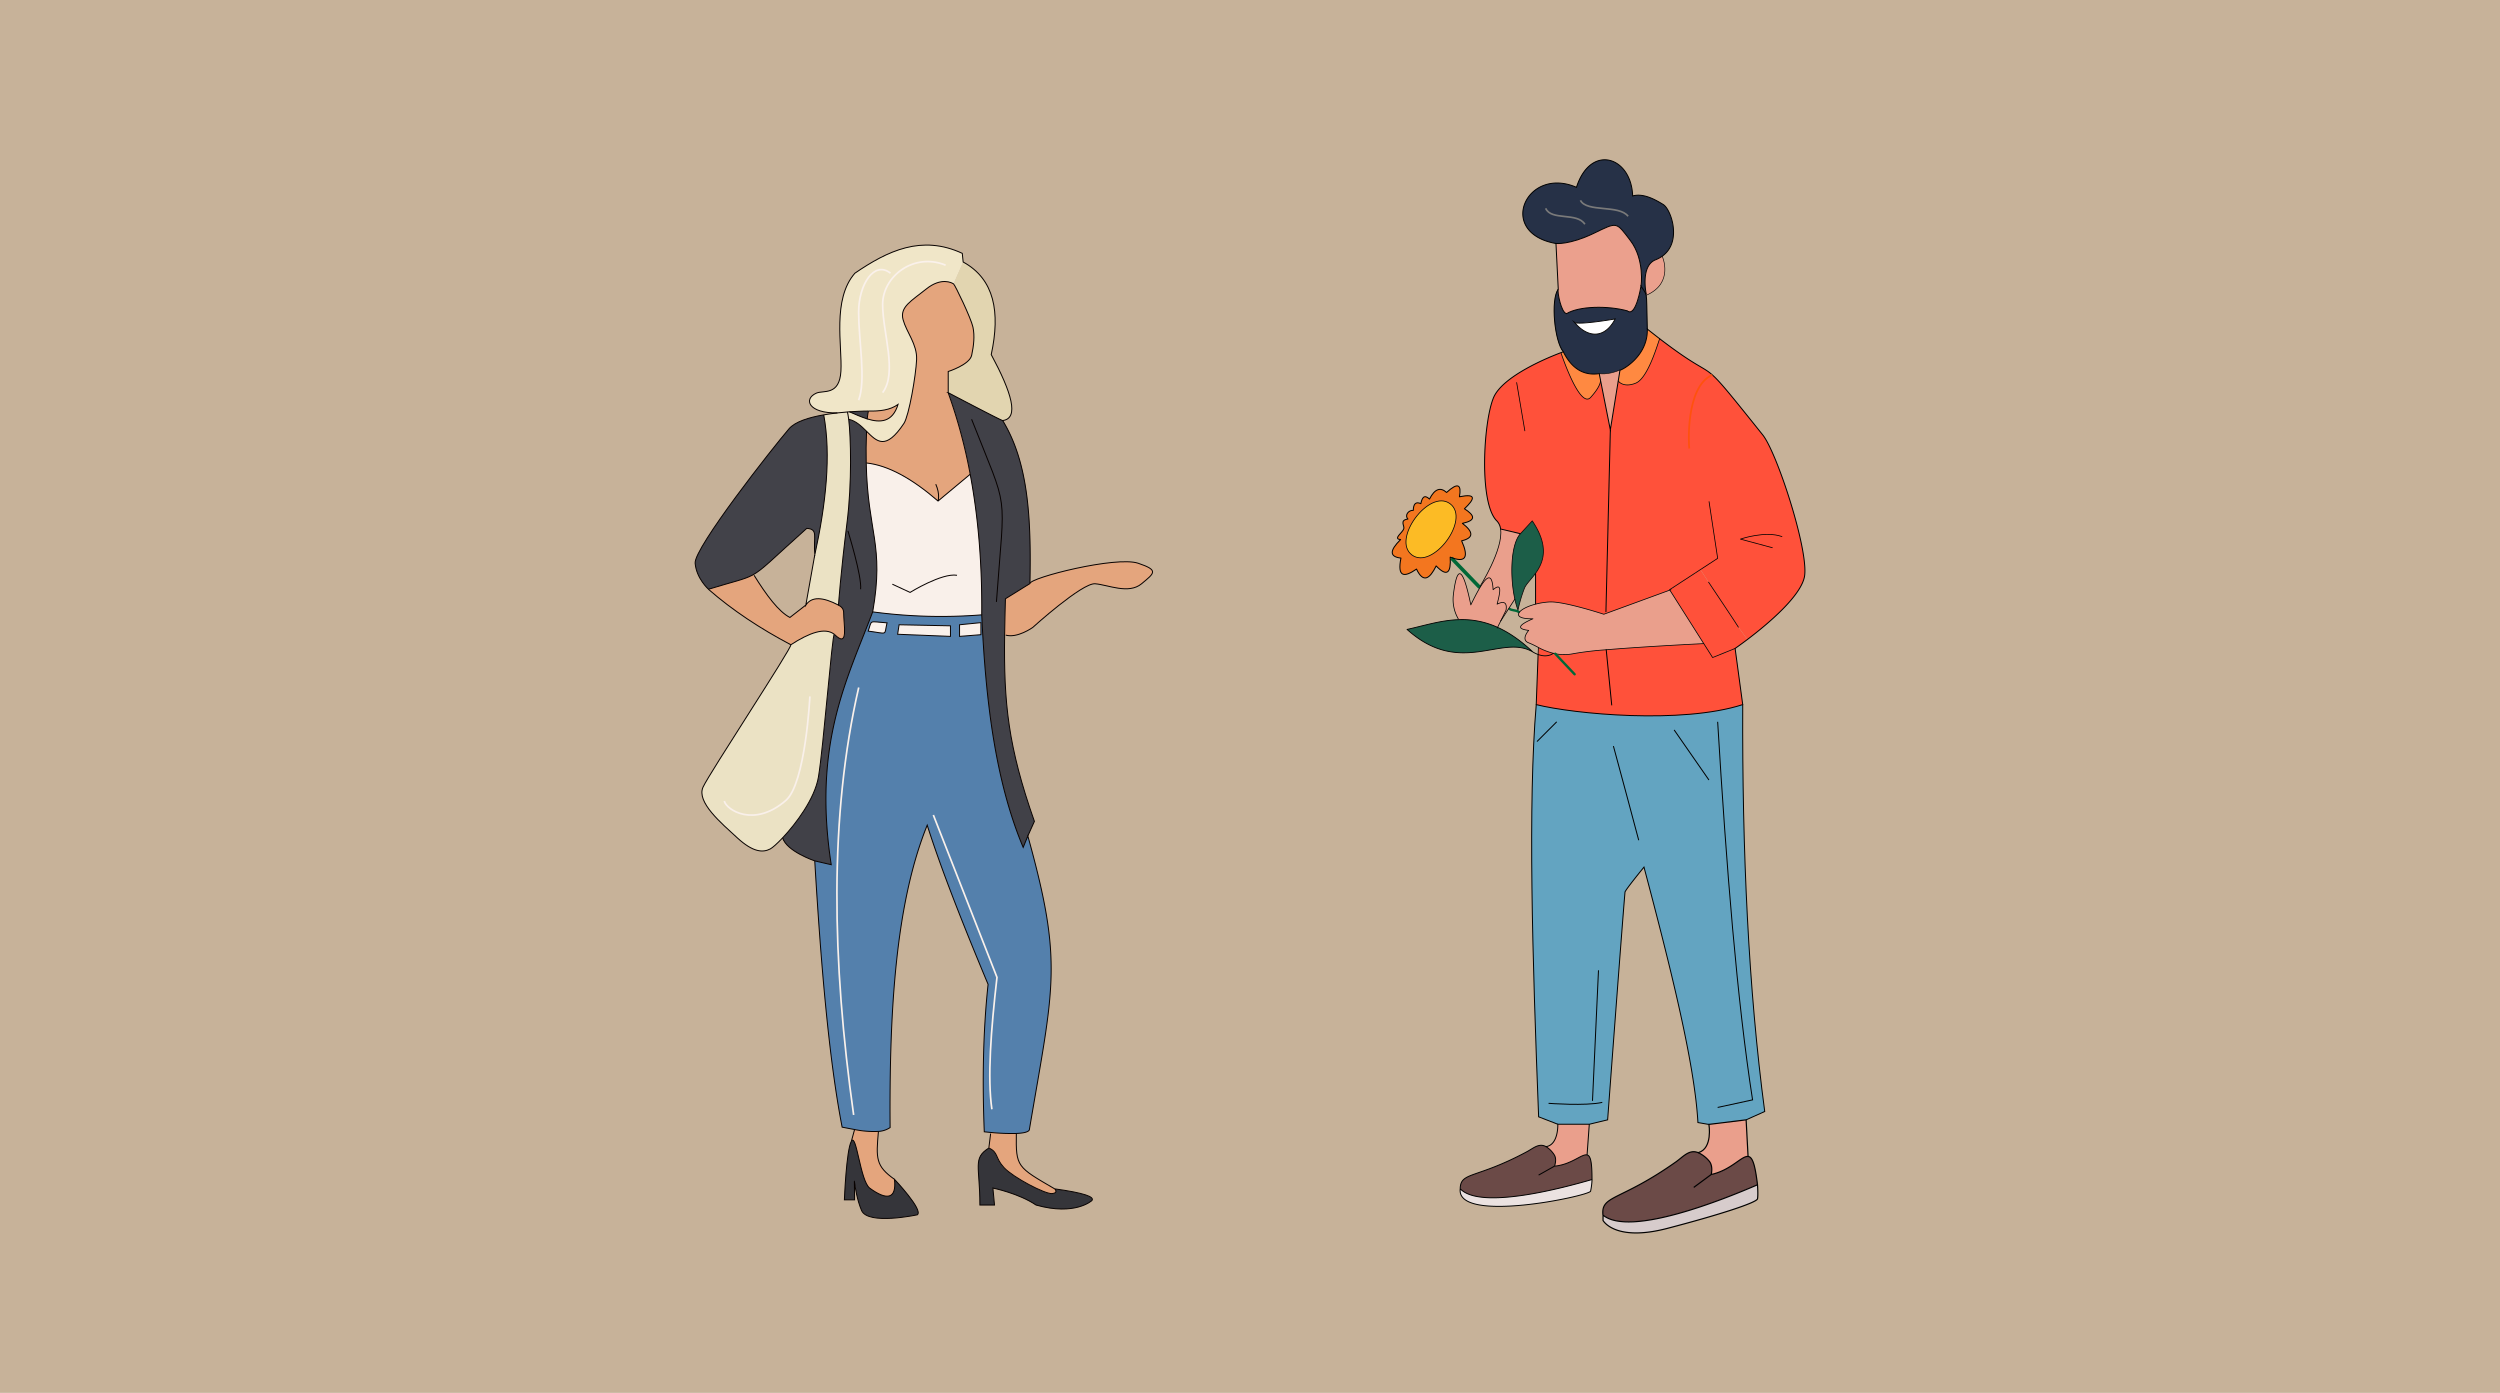 <svg xmlns="http://www.w3.org/2000/svg" viewBox="0 0 1400 780"><path fill="#c7b299" d="M0 0h1400v780H0z"/><path d="M496.74 348.8c-1.78 7.3.95 6.1-10.53 4.62 2.24-6.57.03-5.33 10.53-4.62z" fill="#faf1eb"/><path d="M488.7 342.64c6.62-37.73-2.8-44.25-3.63-83.35h.05c12.33 1.31 25.8 8.88 40.16 21.32l18-15c4.67 24.76 6.69 51.08 6.47 78.72a287.94 287.94 0 01-61.05-1.69z" fill="#f9f0ea"/><path d="M556.88 674.82h-8.17c0-21.79-4.16-26.13 5-31.91 5.51 2.48 3.35 5.45 8.5 11s23.09 14.91 26.88 14.55 1.53-2.66 1.53-2.66c16.52 2.3 22.5 4.49 20.78 6.57 0 0-9.41 8.7-31.25 2.49-9.6-6.57-24.17-9.52-24.17-9.52z" fill="#35353a"/><path d="M537.35 356.38l12-.95v-6.75l-12 1.19zm-34.68-1.19l29.59 1.19v-5.92l-28.77-.59zm-16.46-1.77c11.48 1.48 8.75 2.68 10.53-4.62-10.5-.71-8.29-1.95-10.53 4.62zm-20.72 130.8c-10.48-67.86 9-103.91 23.21-141.58a287.94 287.94 0 0061.08 1.66c2.14 47.79 7.58 93 23.2 130.22l2.61-6.4c19.88 71.6 14.53 83.62.83 164.61-.59 1.3-3.57 1.85-7.28 2a114.21 114.21 0 01-14.33-.57c-2.18-.2-3.61-.37-3.61-.37-1.15-28.75-.66-56.42 2.13-82.57-13.73-32.79-26-63.66-34.09-89.14-17.77 44-21.26 104.39-20.78 169.34a13 13 0 01-6.57 2.16 52.84 52.84 0 01-13.32-1.07c-2.29-.4-4.64-.87-7-1.33-7.41-38.26-11.89-91.1-15.33-149.1z" fill="#5480ac"/><path d="M562.59 355.64c.08-6.34.25-13.07.45-20.34l13.73-8.52c0-3.27 48.25-15.51 60.61-11.36 11.67 3.92 9.16 5.45 1.9 11.49s-18.71.59-26 0-35 24.5-35 24.5-8.61 6.13-15.08 4.25z" fill="#e4a57d"/><path d="M531 208.05s12-3.79 13.14-9.12 1.77-10.77.71-15.74S534.86 159.63 534 159l5.35-12.32c17.53 9.62 20.88 28.08 15.72 51.85 11.5 21.37 15.79 35.76 6.39 36.94-1.11-.15-30.54-15.63-30.54-15.63z" fill="#e2d5b0"/><path d="M456.26 482.09s-15.69-5.25-18-12.89c7.48-7.93 18-21.91 20.07-34.11 2.79-16.59 7.67-79.74 8.88-79.9 8.27 8.27 5.21-5.2 5.21-12.55 0-.35-.1-2.42-2.9-3.78 0 0 1.2-17.61 4.79-46.18 2.84-22.53 2.1-48.1.94-57.86 4.06.85 7.16 3.84 10 6.68-.26 6.63-.3 12.5-.18 17.79.83 39.1 10.25 45.62 3.63 83.35-14.19 37.67-33.69 73.72-23.21 141.58z" fill="#414148"/><path d="M475.68 230.63c3.08 1.29 6.55 2.89 10 4 7.13 2.21 14.11 2.08 17.24-8.08-4.62 3.22-10.34 3.79-16.33 3.67-.02-.04-4.59-.04-10.91.41zm-6.66.6c-16.27.29-19.24-7.75-11.87-11.06 4-1.77 13 1.61 13.79-12.37s-5-40.12 7.81-54.8c18.38-12.57 37.41-21.68 60.14-11.13l.5 4.85L534 159c-.83-.6-6.87-3.91-15.28 2.83s-14.91 10.07-13 17.17 7.94 13.73 7.58 22.38-4.26 31.49-7.11 35.75c-10.25 15.38-15.1 10.18-21 4.33-2.84-2.84-5.94-5.83-10-6.68-.3-2.58-.63-4-.94-4.09-1.68.13-3.45.3-5.28.5z" fill="#f0e6c8"/><path d="M422.28 322.16c7 11.27 13.82 20.41 20.07 23.62l8.88-6.92c3.33-5 9.67-4.53 18.29 0 2.8 1.36 2.9 3.43 2.9 3.78 0 7.35 3.06 20.82-5.21 12.55-5.29-4-14-.84-24.33 5.86-17.16-9.05-32.72-19.32-46.16-31.05 14.33-4.38 19.81-5.37 24.59-7.9z" fill="#e4a57d"/><path d="M543.31 265.58a291.91 291.91 0 00-12.31-45.7s29.43 15.48 30.54 15.63c14.56 23.79 16 55.35 15.27 91.26L563 335.3c-.2 7.27-.37 14-.45 20.34-.47 38.14 1.95 62.36 16.71 104.36l-3.67 8.16-2.61 6.4c-15.62-37.22-21.06-82.43-23.2-130.22.22-27.68-1.78-54-6.47-78.76z" fill="#414148"/><path d="M475.68 230.63c6.29-.45 10.89-.45 10.89-.45-.34 0-.65 1.63-.91 4.41-3.43-1.07-6.9-2.67-9.98-3.96z" fill="#424249"/><path d="M502.9 226.51c-3.13 10.16-10.11 10.29-17.24 8.08.26-2.78.57-4.41.91-4.41 5.99.12 11.71-.45 16.33-3.67z" fill="#e4a57d"/><path fill="#faf1eb" d="M502.67 355.19l.82-5.32 28.77.59v5.92l-29.59-1.19z"/><path d="M469.52 338.86c-8.62-4.53-15-5-18.29 0l5-28.06c6.26-28.79 9.23-55.69 5-78.47 2.58-.45 5.2-.81 7.73-1.09 1.83-.2 3.6-.37 5.28-.5.31 0 .64 1.51.94 4.09 1.16 9.76 1.9 35.33-.94 57.86-3.52 28.56-4.72 46.17-4.72 46.17z" fill="#ebe2c4"/><path d="M485.25 241.5c5.86 5.85 10.71 11.05 21-4.33 2.85-4.26 6.75-27.11 7.11-35.75s-5.68-15.28-7.58-22.38 4.62-10.42 13-17.17 14.43-3.43 15.22-2.87 9.7 19.17 10.77 24.15.47 10.41-.71 15.74-13.06 9.16-13.06 9.16v11.83a291.91 291.91 0 0112.35 45.7l-18 15c-14.36-12.44-27.83-20-40.16-21.32h-.05c-.14-5.26-.14-11.13.11-17.76z" fill="#e4a57d"/><path fill="#faf1eb" d="M549.31 355.43l-11.96.95v-6.51l11.96-1.19v6.75z"/><path d="M389.25 315.41c-.7-8.52 44-65.34 52.57-75.28 3.41-4 11.27-6.38 19.47-7.81 4.2 22.78 1.23 49.68-5 78.47-.91-10.41 2.17-14.45-4.5-14.92-19.62 17.5-24.5 23-30.45 26.2-4.78 2.53-10.26 3.52-24.59 7.9-.03.03-6.75-6.03-7.5-14.56z" fill="#424249"/><path d="M554.81 634.17a114.21 114.21 0 0014.33.57c-.25 18.81.33 18.68 21.48 31 0 0 2.26 2.31-1.53 2.66s-21.73-9-26.88-14.55-3-8.48-8.5-11l1-8.11z" fill="#e4a57d"/><path d="M442.88 361.05c10.35-6.7 19-9.87 24.33-5.86-1.21.16-6.09 63.31-8.88 79.9-2.05 12.2-12.59 26.18-20.07 34.11-3.12 3.32-5.71 5.58-6.92 6.21-4.09 2.13-9.59 1.95-18.47-6.22s-23-20-19.17-28.41c3.53-7.78 50.01-78.24 49.18-79.73z" fill="#ebe2c4"/><path d="M487.07 665.38c-5.33-3.91-7.46-31.26-10.3-26.29l1.8-6.57a52.84 52.84 0 0013.32 1.07c-1.33 15.15-1.52 19.39 9 26.84 1.3 11.42-4.56 11.74-13.82 4.95z" fill="#e4a57d"/><path d="M472.86 671.92s1.07-27.85 3.91-32.83 5 22.38 10.3 26.29c9.26 6.79 15.12 6.47 13.85-5 0 0 16.34 17.25 12.78 19.86 0 0-27.7 6-31.25-2.48-5-11.92-3.93-26.77-3.88-5.89z" fill="#35353a"/><path d="M491.89 633.59a13 13 0 006.57-2.16c-.48-64.95 3-125.33 20.78-169.34 8.11 25.48 20.36 56.35 34.09 89.14-2.79 26.15-3.28 53.82-2.13 82.57 0 0 1.43.17 3.61.37a114.21 114.21 0 0014.33.57c3.71-.16 6.69-.71 7.28-2 13.7-81 19.05-93-.83-164.61l-2.61 6.4c-15.62-37.22-21.06-82.43-23.2-130.22a287.94 287.94 0 01-61.08-1.66c-14.19 37.67-33.69 73.72-23.21 141.58l-9.23-2.13c3.44 58 7.92 110.84 15.33 149.1 2.34.46 4.69.93 7 1.33a52.84 52.84 0 0013.3 1.06z" fill="none" stroke="#070100" stroke-miterlimit="10" stroke-width=".56"/><path d="M480.88 385c-16.6 72.11-15 153.16-2.84 239.37m44.63-167.96l35.64 90.91c-3.42 29.65-5.41 56.4-2.85 73.87" fill="none" stroke="#faf1eb" stroke-miterlimit="10" stroke-width=".95"/><path d="M576.77 326.77c.71-35.91-.71-67.47-15.27-91.26-1.11-.15-30.54-15.63-30.54-15.63a291.91 291.91 0 0112.35 45.7c4.67 24.76 6.69 51.08 6.47 78.72" fill="none" stroke="#070100" stroke-miterlimit="10" stroke-width=".56"/><path d="M575.59 468.12l3.67-8.16c-14.76-42-17.18-66.18-16.67-104.32.08-6.34.25-13.07.45-20.34l13.73-8.52m-91.51-85.45v.17c-.26 6.63-.3 12.5-.18 17.79.83 39.1 10.25 45.62 3.63 83.35M469 231.23c1.83-.2 3.6-.37 5.28-.5l1.37-.1c6.29-.45 10.89-.45 10.89-.45-.34 0-.65 1.63-.91 4.41v.2" fill="none" stroke="#070100" stroke-miterlimit="10" stroke-width=".56"/><path d="M461.29 232.33c4.2 22.78 1.23 49.68-5 78.47-.91-10.41 2.17-14.45-4.5-14.92-19.62 17.5-24.5 23-30.45 26.2-4.78 2.53-10.26 3.52-24.59 7.9 0 0-6.75-6-7.47-14.57s44-65.34 52.57-75.28c3.41-4 11.27-6.38 19.47-7.81 2.58-.45 5.2-.81 7.73-1.09m-1.84 123.96c-1.21.16-6.09 63.31-8.88 79.9-2.05 12.2-12.59 26.18-20.07 34.11-3.12 3.32-5.71 5.58-6.92 6.21-4.09 2.13-9.59 1.95-18.47-6.22s-23-20-19.17-28.41c3.53-7.77 50-78.24 49.18-79.73 10.35-6.7 19.04-9.87 24.33-5.86z" fill="none" stroke="#070100" stroke-miterlimit="10" stroke-width=".56"/><path d="M456.26 310.8l-5 28.06c3.33-5 9.67-4.53 18.29 0 0 0 1.2-17.61 4.79-46.18 2.84-22.53 2.1-48.1.94-57.86-.3-2.58-.63-4-.94-4.09m-52.06 91.43c7 11.27 13.82 20.41 20.07 23.62l8.88-6.92M396.72 330c13.44 11.75 29 22 46.16 31.07m31.96-63.77c.18.72 7.82 25.21 7.11 32.68m62.15-95.19c21.2 53.93 18.59 37.21 13.9 102.29m-14.69-71.5l-18 15c-14.36-12.44-27.83-20-40.16-21.32m40.13 21.35s1.3-3.73-1.25-9.47m-24.32 56l9.94 4.61s17.76-11 26.28-9.59m-49.72 31.26c11.48 1.48 8.75 2.68 10.53-4.62-10.5-.71-8.29-1.95-10.53 4.62zm17.28-3.55l-.82 5.32 29.59 1.19v-5.92l-28.77-.59zm33.86 0v6.51l11.96-.95v-6.75l-11.96 1.19z" fill="none" stroke="#070100" stroke-miterlimit="10" stroke-width=".56"/><path d="M453.54 390s-2.42 48.66-13.46 58.25c-17.81 15.45-33.26 5.28-34.49.35" fill="none" stroke="#f9f0ea" stroke-miterlimit="10" stroke-width=".95"/><path d="M531 219.88v-11.83s12-3.79 13.14-9.12 1.77-10.77.71-15.74S534.86 159.63 534 159s-6.87-3.91-15.28 2.83-14.91 10.07-13 17.17 7.94 13.73 7.58 22.38-4.26 31.49-7.11 35.75c-10.25 15.38-15.1 10.18-21 4.33-2.84-2.84-5.94-5.83-10-6.68" fill="none" stroke="#070100" stroke-miterlimit="10" stroke-width=".56"/><path d="M486.57 230.18c6 .12 11.71-.45 16.33-3.67-3.13 10.16-10.11 10.29-17.24 8.08-3.43-1.07-6.9-2.67-10-4" fill="none" stroke="#070100" stroke-miterlimit="10" stroke-width=".56"/><path d="M469 231.23h0c-16.27.29-19.24-7.75-11.87-11.06 4-1.77 13 1.61 13.79-12.37s-5-40.12 7.81-54.8c18.38-12.57 37.41-21.68 60.14-11.13l.5 4.85c17.53 9.62 20.88 28.08 15.72 51.85 11.5 21.37 15.79 35.76 6.39 36.94" fill="none" stroke="#070100" stroke-miterlimit="10" stroke-width=".56"/><path d="M529.54 148.5c-17.74-7.26-35.26 6.16-35.26 22s8.4 38.12 0 49.36" fill="none" stroke="#faf1eb" stroke-miterlimit="10" stroke-width=".95"/><path d="M498.68 153c-9-7.23-17.85 6.14-17.85 21.93s4.26 38 0 49.18" fill="none" stroke="#faf1eb" stroke-miterlimit="10" stroke-width=".95"/><path d="M576.77 326.78h0c0-3.27 48.25-15.51 60.61-11.36 11.67 3.92 9.16 5.45 1.9 11.49s-18.71.59-26 0-35 24.5-35 24.5-8.61 6.13-15.08 4.25M456.26 482.09s-15.69-5.25-18-12.89m116.49 165.6l-1 8.11c-9.16 5.78-5 10.12-5 31.91h8.17l-.9-9.52s14.57 3 24.17 9.52c21.84 6.21 31.25-2.49 31.25-2.49 1.72-2.08-4.26-4.27-20.78-6.57 0 0 2.26 2.31-1.53 2.66s-21.73-9-26.88-14.55-3-8.48-8.5-11m36.87 22.89c-21.15-12.34-21.73-12.21-21.48-31M467.21 355.19c8.27 8.27 5.21-5.2 5.21-12.55 0-.35-.1-2.42-2.9-3.78m31.4 321.57s16.34 17.25 12.78 19.86c0 0-27.7 6-31.25-2.48-5-11.92-3.93-26.77-3.88-5.89h-5.71s1.07-27.85 3.91-32.83 5 22.38 10.3 26.29c9.26 6.79 15.12 6.47 13.85-4.95zm0 0c-10.55-7.45-10.36-11.69-9-26.84m-15.15 5.5l1.8-6.57" fill="none" stroke="#070100" stroke-miterlimit="10" stroke-width=".56"/><path d="M838.44 338.32c3.95-1.93 5.65-.84 5 3.39l-3 6.08-1.75 3.52a47.58 47.58 0 00-21.91-4.3v-.43a21.67 21.67 0 01-2.78-13.5c2.5-20.73 6.3-11.1 9.77 5.66 1.75-3.6 3.49-7 5.09-9.66 3.86-6.44 6.9-8.55 7.39 1.16 5.04-4.33 3.99 1.27 2.19 8.08z" fill="#ea9f8c"/><path d="M869.85 365.85s-3.07 2.64-8.51.67l.15-3.92a37.1 37.1 0 008.36 3.25z" fill="#ff513a"/><path d="M951.05 645.49a17.44 17.44 0 016 4.57c2.55 2.77 1.28 7.66 1.28 7.66 11.15-2.43 17-10.5 20.64-10.1 2.41.26 3.87 4.19 5.28 15.84-18 7.8-71.41 29.58-86.5 17-1.13-11.31 9.43-7.6 40.81-29.76 4.18-2.98 7.44-7.24 12.49-5.21z" fill="#6b4a47"/><path d="M881.71 180.51l-.17-.19a.44.44 0 00.17.19c7.49 9 17 9.25 22.79-1.9 0 0-20.57 3.56-22.79 1.9zM875.45 197c-5-5.79-7.21-29.2-2.87-35.09-.63 1.34 1.71 13.41 4.71 13.69 7-4.25 23-4.58 34-1.56C916.15 178 919 160.2 919 160.2c1.61 2.53 2.39 3.26 2.79 4.74 0 .13.07.27.1.42.46 2.25.28 6.36.65 18.93.41 15.45-14.45 23.12-15.3 23-7 2.91-11.62 2-11.62 2-8.62 1.21-15.36-2.69-20.17-12.29z" fill="#263147"/><path d="M901.8 240.68l4.4-27.27s2.69 4 9.78 1.2 12.4-22.7 13.45-24.9c37.36 28.64 17.71 3.85 57.68 53.81 7.94 9.92 25.22 62.92 23.53 78.5-1.24 11.33-21.25 27.89-32.1 36.1l-5-6.9c-.55-1.11-16-24.17-16.72-25.23l-4.57-7L935 330.24l.14.22-35.53 13-.26-.7z" fill="#ff513a"/><path d="M916 214.61c-7.09 2.84-9.78-1.2-9.78-1.2l1-6.17c.85.17 15.71-7.5 15.3-23 2.52 2 4.82 3.79 6.94 5.42-1.08 2.25-6.46 22.14-13.46 24.95z" fill="#ff8941"/><path d="M975.92 394.58c-.32 82.51 3.2 159.33 12.32 227.85l-10.41 4.68-20.83 2.55-6.14-1.06c-1.82-32.93-15.18-86.51-30.21-143 0 0-10.52 12.89-10.63 14-1.63 18.39-9.77 127.53-9.77 127.53L890 629.58h-17.63l-10.74-4.17c-3.52-90-6-175.46-1.34-230.83 21.01 5.25 81.39 11.07 115.63 0z" fill="#63a4c1"/><path d="M790.68 310.78c11.58 8.63 33-20 21.37-28.68s-32.95 20.05-21.37 28.68zm5-28.78c.69-3.24 1.81-5.39 4.85-2.58 3-5.87 6.2-6.75 9.57-3.69 6.41-5.88 8.42-4.43 7.19 2.41 9.87-2 8.48 1.32 2.8 6.71 5.74 3.71 6.81 6.47-1.13 8.18 6.28 4.81 6.44 8.19-.44 9.78 4.1 9.17 2.44 12.67-6.38 9.14.52 8.73-1.66 11.37-7.86 4.92-3.58 7.27-7.23 9.81-11 1.76-6.89 4.81-10.88 4.65-8.72-6.16-6.26-.68-6.66-4-.18-10.37-4.52-.33 1.17-3.87 1.78-6.09.48-1.74-2.51-4.74 2.31-5.39-2-2.2.41-5.05 3-4.87.03-3.55 1.29-5.07 4.18-3.75z" fill="#f3761f"/><path d="M838.63 351.32c6.2 2.81 12.75 7.2 19.78 13.79C841 354.71 818 379.41 788 352.48c9.41-2.07 18.77-5.11 28.77-5.46a47.58 47.58 0 0121.86 4.3z" fill="#1c5e48"/><path d="M828.54 328.82s13.53-21.3 11.78-32.59l11.12 2.66c-5.34 5.79-6 23.52-3.12 36.66h-.06l-3.26 5.09-4.61 7.15 3-6.08c.66-4.23-1-5.32-5-3.39 1.8-6.81 2.85-12.41-2.24-8.08-.49-9.71-3.53-7.6-7.39-1.16l-.13-.08-.16-.16z" fill="#ea9f8c"/><path d="M956.79 326c.71 1.06 16.17 24.12 16.72 25.23l5 6.9c-4.09 3.09-6.88 5-6.88 5l-12.6 5.1-5-7.84-19-29.92-.14-.22L952.22 319z" fill="#ff513a"/><path d="M890.7 667.07c-.9 2.7-75.44 18.5-73-1.37 11.26 12 58-.56 73.79-5.18a38.69 38.69 0 01-.79 6.55z" fill="#ebe2e1"/><path d="M904.5 178.61c-5.83 11.15-15.3 10.88-22.79 1.9 2.22 1.66 22.79-1.9 22.79-1.9z" fill="#fff"/><path d="M861.34 366.52c5.44 2 8.51-.67 8.51-.67.35.09.71.17 1.07.24a25.63 25.63 0 0010.48-.09 177.89 177.89 0 0118.08-2.13c22-1.87 54-3.42 54.6-3.44l5 7.84 12.6-5.1 4.26 31.46c-34.24 11.07-94.62 5.25-115.63 0z" fill="#ff513a"/><path d="M927.17 145.46c-8.77 3.44-5.24 19.41-5.24 19.41l-.19.07c-.4-1.48-1.18-2.21-2.79-4.74 0 0 2.13-14.88-6-25.51s-7.08-10.49-20.55-4-21.11 5.67-21.11 5.67c-33.58-5.95-16.58-43.64 11.48-31.46 7.94-24.66 30.75-17.28 31.46 4.82 5.92-1.6 12.27 1.8 17.14 4.82 4.45 2.75 10.66 21-.57 28.92a16.85 16.85 0 01-3.63 2z" fill="#263147"/><path d="M848.32 335.55c-2.89-13.14-2.22-30.87 3.12-36.66l6.63-7.2c9.73 14.44 6.25 23.25 1.82 29.38-2.52 3.48-5.35 6.1-6.23 8.4a78.77 78.77 0 00-3.59 12.21 49.57 49.57 0 01-1.75-6.13z" fill="#1c5e48"/><path d="M890.76 222.55c-6.11 6.71-16.52-24.71-16.52-24.71l-.11-.31 1.32-.49c4.81 9.56 11.57 13.46 20.12 12.19l.73 3.65v.06c.04.43.09 3.42-5.54 9.61z" fill="#ff8941"/><path d="M850.07 341.68a78.77 78.77 0 013.59-12.21c.88-2.3 3.71-4.92 6.23-8.4v17.26c-4.58 1.19-8 3-9.12 4.63-1.4-1.59-4.48-.82-5.81-2.34l3.27-5.08h.06a49.57 49.57 0 001.78 6.14z" fill="#c7b299"/><path d="M812.05 282.1c11.58 8.63-9.79 37.31-21.37 28.68s9.8-37.31 21.37-28.68z" fill="#fcbb25"/><path d="M957 650.06a17.44 17.44 0 00-6-4.57c8.21-2.26 6-15.83 6-15.83l20.83-2.55 1.09 20.49c-3.65-.4-9.49 7.67-20.64 10.1 0 .02 1.27-4.87-1.28-7.64z" fill="#ea9f8c"/><path d="M897.7 680.46c15.09 12.58 68.48-9.2 86.5-17 0 0 .43 5.74 0 7.86s-21.2 8.93-50.58 16.58-35.92-4.46-35.92-4.46z" fill="#d7cccc"/><path d="M921.93 164.87s-3.53-16 5.24-19.41a16.85 16.85 0 003.68-2s6.84 15-8.91 21.85h-.1c0-.15-.06-.29-.1-.42z" fill="#eba08d"/><path d="M851.44 298.89l-11.12-2.66a7.83 7.83 0 00-2.14-4.54c-10-9.8-7.54-55-1.84-68.86 5.09-12.35 31.54-23 37.79-25.3l.11.31s10.41 31.42 16.52 24.71c5.63-6.19 5.58-9.18 5.54-9.61l5.5 27.74-2.48 102.11.26.7-1.44.52s-22.5-7.37-30.45-6.88a40.54 40.54 0 00-7.77 1.22v-17.26c4.43-6.13 7.91-14.94-1.82-29.38z" fill="#ff513a"/><path d="M870.26 646.54c1.83 2.57.26 6.51.26 6.51 9.54-.87 15.24-7 18.24-6.28 2 .46 2.79 3.89 2.76 13.75-15.83 4.62-62.53 17.22-73.79 5.18.23-9.53 8.65-5.36 37.06-20.54 3.83-2 7-5.25 11-3a14.64 14.64 0 014.47 4.38z" fill="#6b4a47"/><path d="M919 160.2s-2.8 17.79-7.65 13.88c-11-3-27.06-2.69-34 1.56-3-.28-5.34-12.35-4.71-13.69v-.06l-1.28-25.5s7.65.85 21.11-5.67 12.48-6.66 20.55 4S919 160.2 919 160.2z" fill="#eba08d"/><path d="M901.8 240.68l-5.5-27.74v-.06l-.73-3.65s4.65.92 11.62-2l-1 6.17zm-30.88 125.41c-.36-.07-.72-.15-1.07-.24a37.1 37.1 0 01-8.36-3.25 48.2 48.2 0 00-5.33-2.57c-4.82-1.67-.09-7-.09-7-7.39-.88-5.15-3.27 2.37-6.5-7.15.12-9.07-1.58-7.64-3.57 1.15-1.62 4.54-3.44 9.12-4.63a40.54 40.54 0 017.77-1.22c7.95-.49 30.45 6.88 30.45 6.88l1.44-.52 35.53-13 19 29.92c-.55 0-32.61 1.57-54.6 3.44A177.89 177.89 0 00881.4 366a25.63 25.63 0 01-10.48.09z" fill="#ea9f8c"/><path d="M881.54 180.32l.17.19a.44.44 0 01-.17-.19z" fill="#fff"/><path d="M872.37 629.58H890l-1.22 17.19c-3-.71-8.7 5.41-18.24 6.28 0 0 1.57-3.94-.26-6.51a14.64 14.64 0 00-4.48-4.42c7.05-1.03 6.57-12.54 6.57-12.54z" fill="#ea9f8c"/><path d="M897.7 680.46v3s6.59 12.11 35.92 4.46 50.16-14.45 50.58-16.58 0-7.86 0-7.86c-18.02 7.78-71.41 29.52-86.5 16.98zm86.5-17c-1.41-11.65-2.87-15.58-5.28-15.84-3.65-.4-9.49 7.67-20.64 10.1 0 0 1.27-4.89-1.28-7.66a17.44 17.44 0 00-6-4.57c-5.06-2-8.31 2.23-12.54 5.21-31.38 22.16-41.94 18.45-40.81 29.76m50.85-15.51l9.78-7.23" fill="none" stroke="#000" stroke-miterlimit="10" stroke-width=".67"/><path d="M978.92 647.6l-1.09-20.49-20.83 2.55s2.26 13.57-6 15.83l-.19.06" fill="none" stroke="#000" stroke-miterlimit="10" stroke-width=".67"/><path d="M817.73 665.7c-2.47 19.87 72.07 4.07 73 1.37a38.69 38.69 0 00.82-6.55c-15.86 4.62-62.55 17.22-73.82 5.18zm73.79-5.18c0-9.86-.78-13.29-2.76-13.75-3-.71-8.7 5.41-18.24 6.28 0 0 1.57-3.94-.26-6.51a14.64 14.64 0 00-4.48-4.42c-4-2.21-7.16 1-11 3-28.41 15.18-36.83 11-37.06 20.54m43.91-7.61l8.89-5" fill="none" stroke="#000" stroke-miterlimit="10" stroke-width=".56"/><path d="M888.76 646.77l1.24-17.19h-17.63s.48 11.51-6.59 12.54a.86.86 0 01-.17 0M890 629.58l10.27-2.47S908.39 518 910 499.58c.11-1.14 10.63-14 10.63-14 15 56.54 28.39 110.12 30.21 143.05l6.14 1.06" fill="none" stroke="#000" stroke-miterlimit="10" stroke-width=".56"/><path d="M977.83 627.11l10.41-4.68c-9.12-68.52-12.64-145.34-12.32-227.85-34.24 11.07-94.62 5.25-115.63 0-4.66 55.37-2.18 140.86 1.34 230.83l10.74 4.17m22.78-86.21l-3.36 73.11m-24.6 1.38s20.94 1.6 30.08-.53" fill="none" stroke="#000" stroke-miterlimit="10" stroke-width=".56"/><path d="M961.89 404.21c4.91 81.91 10.9 156.28 19.55 211.71l-19.55 4.25m-24.37-211.42L957 436.8m-53.49-18.99c.56 1.71 14.17 52.72 14.17 52.72m-45.92-66.32l-11.05 11.05" fill="none" stroke="#000" stroke-miterlimit="10" stroke-width=".56"/><path d="M840.32 296.23c1.75 11.29-11.78 32.59-11.78 32.59" fill="none" stroke="#000" stroke-linecap="round" stroke-linejoin="round" stroke-width=".43"/><path d="M896.3 212.88l-.73-3.65c-8.57 1.27-15.31-2.63-20.12-12.23l-1.32.49c-6.25 2.35-32.7 12.95-37.79 25.3-5.7 13.83-8.13 59.06 1.84 68.86a7.83 7.83 0 012.14 4.54m135.6 98.39l-4.26-31.46s2.79-1.91 6.88-5c10.85-8.21 30.86-24.77 32.1-36.1 1.69-15.58-15.59-68.58-23.53-78.5-40-50-20.32-25.17-57.68-53.81-2.12-1.63-4.42-3.43-6.94-5.42.41 15.45-14.45 23.12-15.3 23l-1 6.17-4.4 27.27-5.5-27.74" fill="none" stroke="#000" stroke-miterlimit="10" stroke-width=".56"/><path fill="none" stroke="#006837" stroke-linejoin="round" stroke-width="2.02" d="M828.68 329l-.16-.16-15.74-16.34"/><path d="M850.8 343c-1.4-1.59-4.48-.82-5.81-2.34" fill="none" stroke="#006837" stroke-linejoin="round" stroke-width="1.35"/><path d="M859.89 321.07c-2.52 3.48-5.35 6.1-6.23 8.4a78.77 78.77 0 00-3.59 12.21 49.57 49.57 0 01-1.75-6.13c-2.89-13.14-2.22-30.87 3.12-36.66l6.63-7.2c9.73 14.44 6.25 23.25 1.82 29.38z" fill="none" stroke="#000" stroke-linecap="round" stroke-linejoin="round" stroke-width=".43"/><path d="M812.11 312c.52 8.73-1.66 11.37-7.86 4.92-3.58 7.27-7.23 9.81-11 1.76-6.89 4.81-10.88 4.65-8.72-6.16-6.26-.68-6.66-4-.18-10.37-4.52-.33 1.17-3.87 1.78-6.09.48-1.74-2.51-4.74 2.31-5.39-2-2.2.41-5.05 3-4.87.08-3.55 1.34-5.07 4.23-3.75.69-3.24 1.81-5.39 4.85-2.58 3-5.87 6.2-6.75 9.57-3.69 6.41-5.88 8.42-4.43 7.19 2.41 9.87-2 8.48 1.32 2.8 6.71 5.74 3.71 6.81 6.47-1.13 8.18 6.28 4.81 6.44 8.19-.44 9.78 4.08 9.14 2.42 12.62-6.4 9.14z" fill="none" stroke="#000" stroke-linejoin="round" stroke-width=".57"/><path d="M790.68 310.78c11.58 8.63 33-20 21.37-28.68s-32.95 20.05-21.37 28.68zm180.98 52.34l-12.6 5.1-4.98-7.84-18.97-29.92-.14-.22 17.25-11.26 9.67-6.31-4.82-31.74m35.43 25.79l-17.86-4.82s13.89-4.82 23.24-1.41M956.79 326c.71 1.06 16.17 24.12 16.72 25.23" fill="none" stroke="#000" stroke-linecap="round" stroke-linejoin="round" stroke-width=".43"/><path d="M946 251.17c-.28-1.13-2.4-34.46 12.83-41.18" fill="none" stroke="#ff510e" stroke-miterlimit="10"/><path d="M929.45 189.67a.05.05 0 000 0c-1 2.2-6.42 22.09-13.45 24.9s-9.78-1.2-9.78-1.2m-31.98-15.53s10.41 31.42 16.52 24.71c5.63-6.19 5.58-9.18 5.54-9.61v-.06m-46.97 1.38l4.58 26.99m81.81 88.99l-.61.22-35.53 13-1.44.52s-22.5-7.37-30.45-6.88a40.54 40.54 0 00-7.77 1.22c-4.58 1.19-8 3-9.12 4.63-1.43 2 .49 3.69 7.64 3.57-7.52 3.23-9.76 5.62-2.37 6.5 0 0-4.73 5.31.09 7a48.2 48.2 0 015.33 2.57 37.1 37.1 0 008.36 3.25c.35.09.71.17 1.07.24a25.63 25.63 0 0010.48-.08 177.89 177.89 0 0118.08-2.13c22-1.87 54-3.42 54.6-3.44h0m-113.7-12.64l3-6.08c.66-4.23-1-5.32-5-3.39 1.8-6.81 2.85-12.41-2.24-8.08-.49-9.71-3.53-7.6-7.39-1.16-1.6 2.66-3.34 6.06-5.09 9.66-3.47-16.76-7.27-26.39-9.77-5.66a21.67 21.67 0 002.76 13.51m21.79 5.1l.19-.37 1.75-3.52m20.96 18.72l.15-3.92" fill="none" stroke="#000" stroke-linecap="round" stroke-linejoin="round" stroke-width=".43"/><path fill="none" stroke="#000" stroke-miterlimit="10" stroke-width=".56" d="M860.29 394.58l1.05-28.06m-1.42-28.17v-17.26m-8.48-22.2l-11.12-2.66-.19-.05m61.67-55.5l-2.48 102.11m3.26 52.21l-3.1-31.18-.02-.19m-26.84-201.74v.06c-4.34 5.89-2.08 29.3 2.87 35.09"/><path d="M922.49 184.29c-.37-12.57-.19-16.68-.65-18.93 0-.15-.06-.29-.1-.42-.4-1.48-1.18-2.21-2.79-4.74 0 0-2.8 17.79-7.65 13.88-11-3-27.06-2.69-34 1.56-3-.28-5.34-12.35-4.71-13.69" fill="none" stroke="#000" stroke-miterlimit="10" stroke-width=".56"/><path d="M919 160.2s2.13-14.88-6-25.51-7.08-10.49-20.55-4-21.11 5.67-21.11 5.67l1.28 25.5" fill="none" stroke="#000" stroke-miterlimit="10" stroke-width=".56"/><path d="M921.93 164.87s-3.53-16 5.24-19.41a16.85 16.85 0 003.68-2c11.23-7.94 5-26.17.57-28.92-4.87-3-11.22-6.42-17.14-4.82-.71-22.1-23.52-29.48-31.46-4.82-28.06-12.18-45.06 25.51-11.48 31.46" fill="none" stroke="#000" stroke-miterlimit="10" stroke-width=".56"/><path d="M885.05 112.19c3.53 6.91 21.65 2.28 26.68 8.93m-46.15-4.46c3 7.1 17.69 2.09 21.94 8.93" fill="none" stroke="#7a7a7a" stroke-miterlimit="10" stroke-width=".95"/><path d="M881.71 180.51c2.22 1.66 22.79-1.9 22.79-1.9-5.83 11.15-15.3 10.88-22.79 1.9zm-.17-.19a.44.44 0 00.17.19z" fill="none" stroke="#000" stroke-miterlimit="10" stroke-width=".51"/><path fill="none" stroke="#000" stroke-linecap="round" stroke-linejoin="round" stroke-width=".43" d="M848.26 335.56l-3.27 5.07-4.61 7.16v.01"/><path d="M895.57 209.23s4.65.92 11.62-2m23.66-63.74s6.84 15-8.91 21.85" fill="none" stroke="#000" stroke-linecap="round" stroke-linejoin="round" stroke-width=".34"/><path fill="none" stroke="#006837" stroke-linecap="round" stroke-linejoin="round" stroke-width="1.35" d="M870.92 366.09l10.86 11.5"/><path d="M858.41 365.11c-7-6.59-13.58-11-19.78-13.79a47.58 47.58 0 00-21.91-4.3c-10 .35-19.36 3.39-28.77 5.46 30 26.93 53 2.23 70.46 12.63a16.46 16.46 0 002.93 1.41c5.44 2 8.51-.67 8.51-.67" fill="none" stroke="#000" stroke-linecap="round" stroke-linejoin="round" stroke-width=".5"/></svg>
